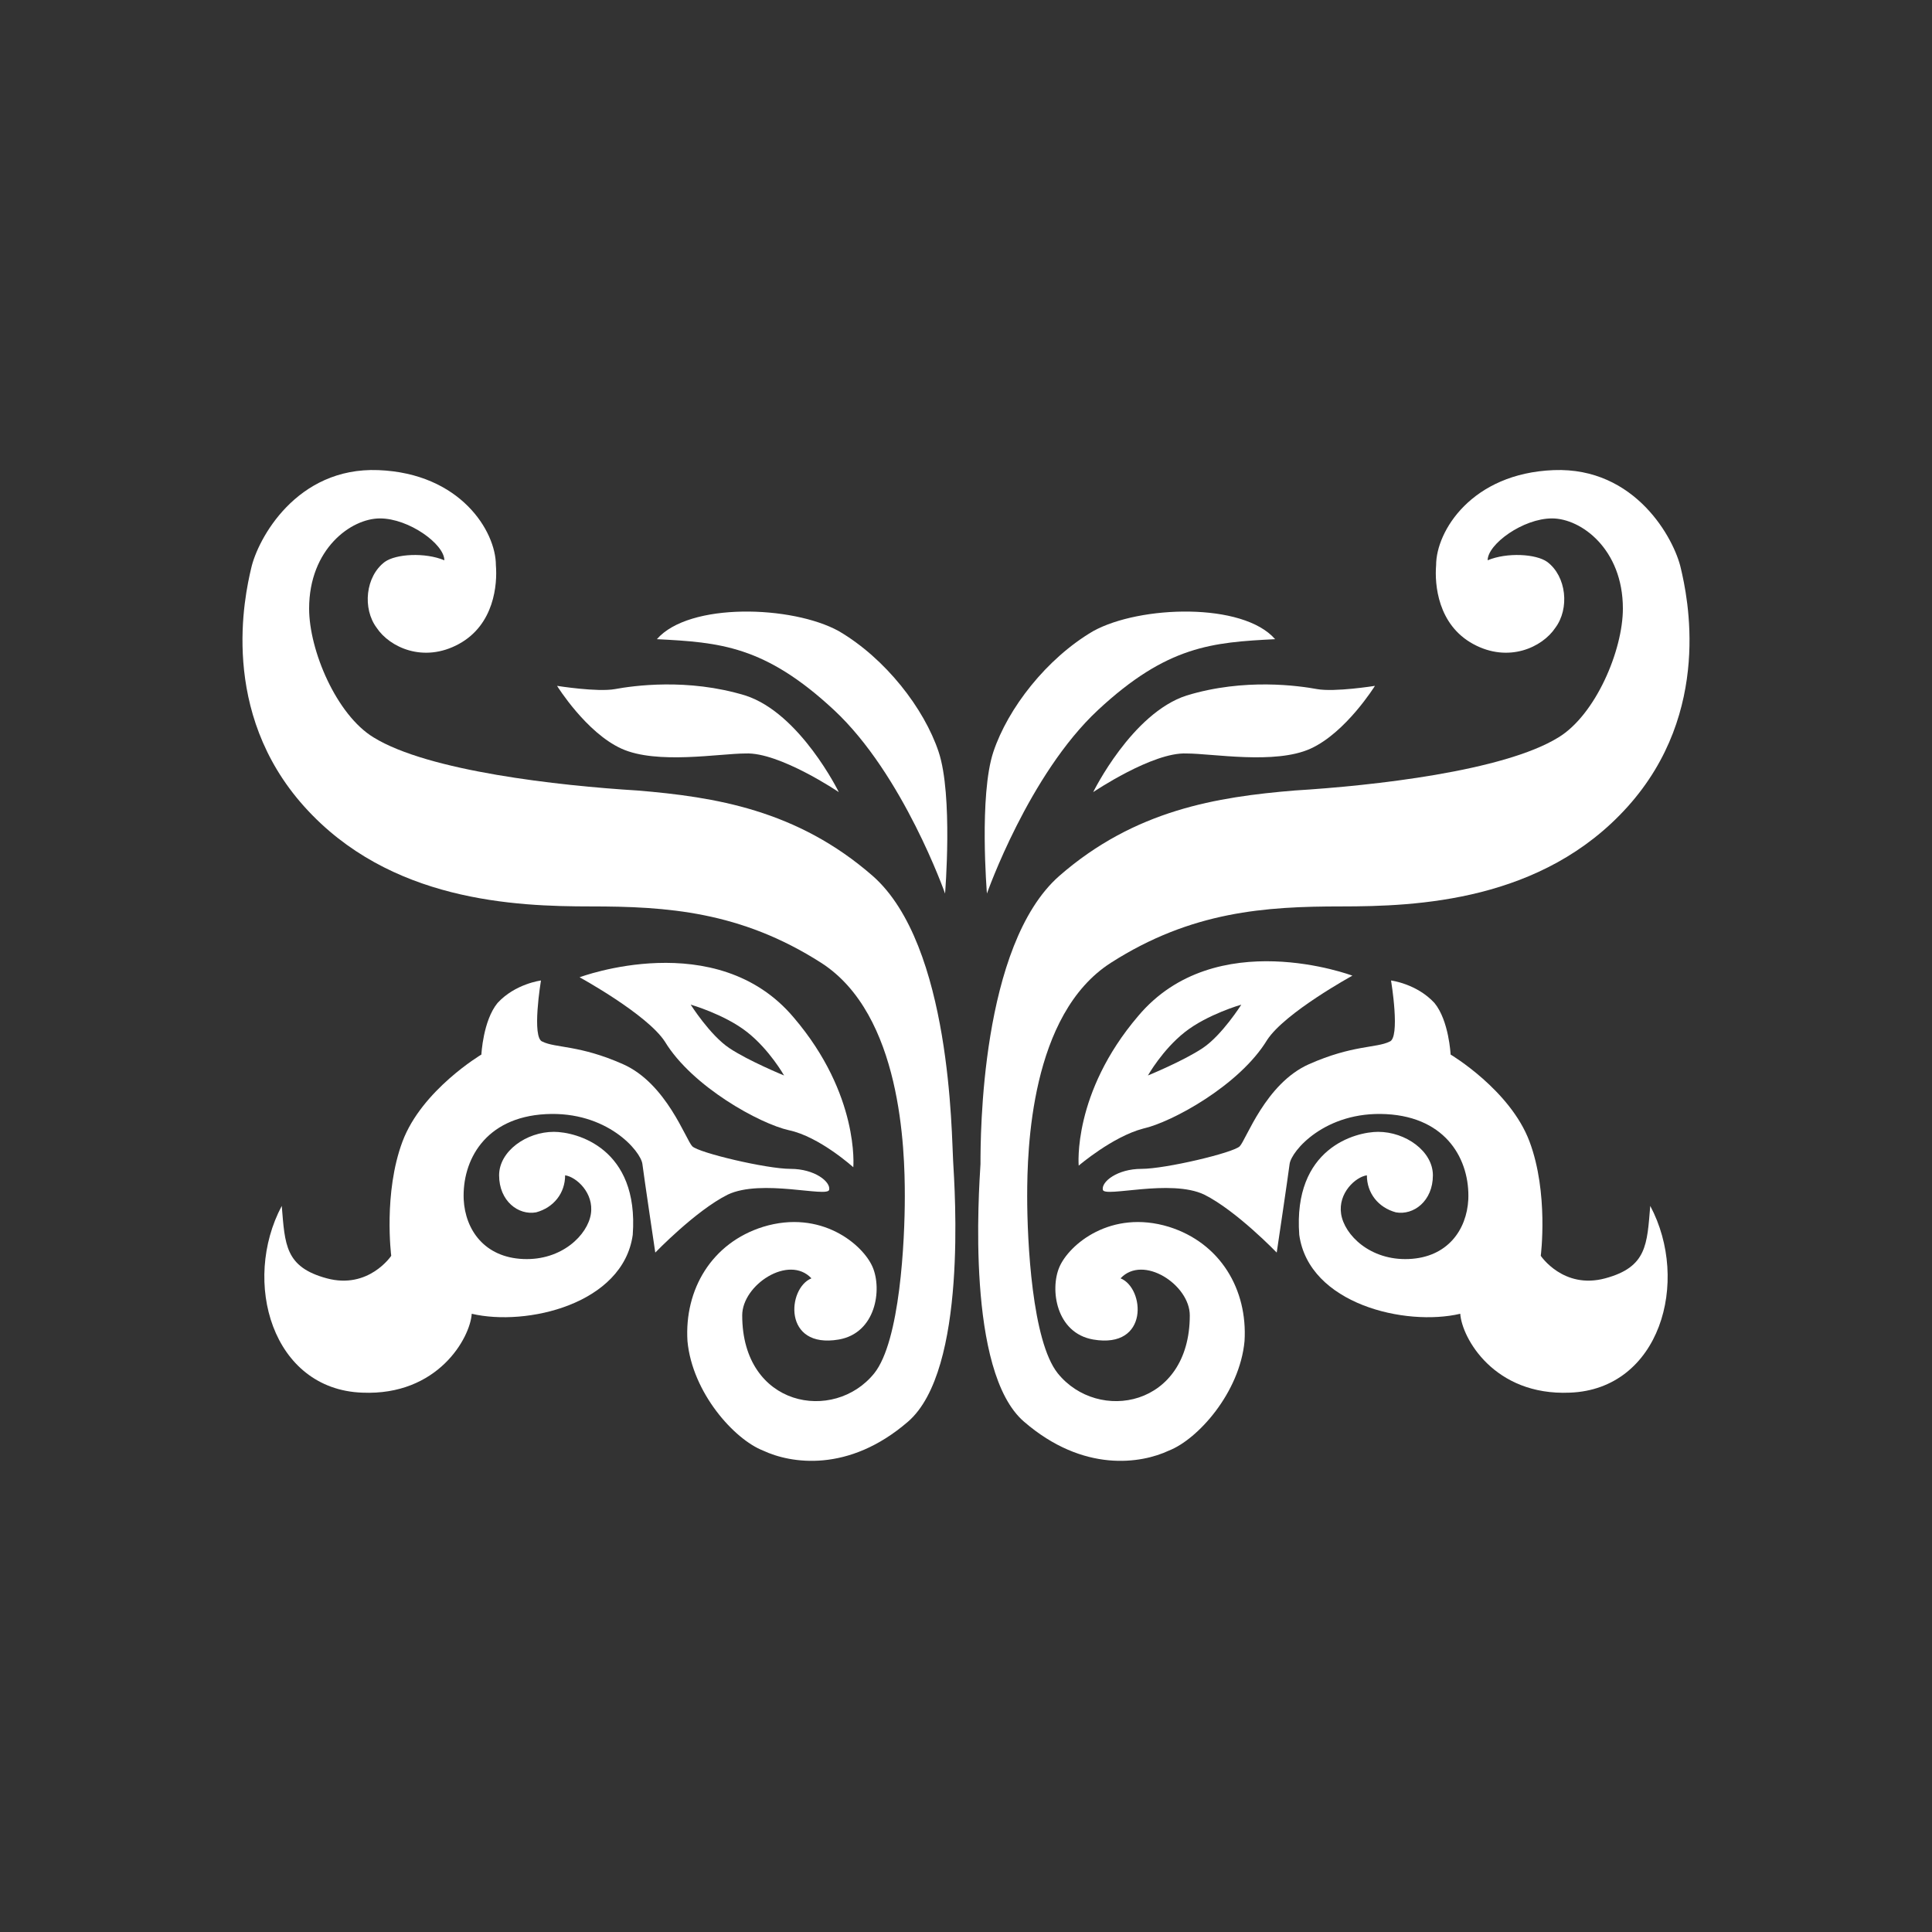 <?xml version="1.0" encoding="utf-8"?>
<!-- Generator: Adobe Illustrator 24.1.2, SVG Export Plug-In . SVG Version: 6.00 Build 0)  -->
<svg version="1.1" id="圖層_1" xmlns="http://www.w3.org/2000/svg" xmlns:xlink="http://www.w3.org/1999/xlink" x="0px" y="0px"
	 viewBox="0 0 120 120" style="enable-background:new 0 0 120 120;" xml:space="preserve">
<rect x="0" y="0" width="120" height="120" fill="#333333" stroke="none"/>
<style type="text/css">
	.st0{fill:#FFFFFF;}
</style>
<g>
	<g>
		<g>
			<path class="st0" d="M58.7,55.5c0,0,0.5-6.1-0.4-8.8c-0.9-2.7-3.3-5.8-6.2-7.5c-2.9-1.6-9.3-1.8-11.3,0.5c3.9,0.2,6.7,0.4,11,4.4
				C56.1,48.1,58.7,55.5,58.7,55.5z"/>
			<path class="st0" d="M52.1,49.2c0,0-2.4-4.9-5.8-6c-3.6-1.1-7-0.6-8.1-0.4c-1.1,0.2-3.6-0.2-3.6-0.2s1.8,2.9,4,3.9
				c2.2,1,6.1,0.3,7.7,0.3C48.4,46.7,52.1,49.2,52.1,49.2z"/>
			<path class="st0" d="M54.2,54.4c-4.7-4.1-9.8-4.9-14.6-5.3c-4.9-0.3-13-1.2-16.4-3.3c-2.3-1.4-4-5.4-4-8c0-3.7,2.6-5.6,4.4-5.6
				c1.8,0,4,1.6,4,2.6c-1.2-0.5-3-0.4-3.7,0.1c-1.2,0.9-1.4,2.9-0.5,4.1c0.8,1.2,2.9,2.2,5.1,1c2.2-1.2,2.4-3.7,2.3-4.9
				c0-2.1-2.2-5.7-7.3-5.9c-5.1-0.2-7.5,4.3-7.9,6.1c-0.4,1.7-2,8.9,3.3,14.8c5.3,5.9,13.1,6.2,17.8,6.2S46,56.6,51,59.8
				c5,3.2,5.2,11.6,5.2,14.5c0,2.8-0.3,9-1.9,11c-2.5,3.1-8.2,2.1-8.2-3.6c0-1.9,2.9-3.8,4.3-2.3c-1.5,0.6-1.8,4.4,1.7,3.8
				c2.3-0.4,2.7-3.1,2.1-4.5c-0.6-1.4-3.2-3.6-6.8-2.5c-3.2,1-4.9,3.9-4.7,7.1c0.3,3.2,2.9,6.1,4.7,6.8c1.7,0.8,5.3,1.4,9-1.8
				c3.7-3.2,2.9-14.4,2.8-16.2C59.1,70.6,59.1,58.7,54.2,54.4z"/>
			<path class="st0" d="M49,70.2c-1.8-0.4-6-2.7-7.7-5.5c-1.1-1.7-5.3-4-5.3-4s8.5-3.2,13.3,2.5c4.1,4.8,3.7,9.3,3.7,9.3
				S50.9,70.6,49,70.2z M48.7,66.8c0,0-0.9-1.6-2.3-2.7c-1.4-1.1-3.5-1.7-3.5-1.7s1.2,1.9,2.4,2.7C46.5,65.9,48.7,66.8,48.7,66.8z"
				/>
			<path class="st0" d="M33.6,60.9c0,0-1.6,0.2-2.7,1.4c-0.9,1.1-1,3.2-1,3.2s-3.7,2.2-4.9,5.4c-1.2,3.2-0.7,7.1-0.7,7.1
				s-1.4,2.1-4,1.4c-2.6-0.7-2.6-2.1-2.8-4.5c-2.5,4.7-0.6,11.4,5,11.6c4.7,0.2,6.7-3.4,6.8-4.9c3.4,0.8,9.4-0.6,10-4.9
				c0.4-5.4-3.5-6.4-4.9-6.4c-1.7,0-3.4,1.2-3.4,2.7c0,1.6,1.2,2.5,2.3,2.3c1.1-0.3,1.8-1.2,1.8-2.3c0.7,0.1,1.8,1.1,1.6,2.4
				c-0.2,1.3-1.8,2.9-4.2,2.8c-2.4-0.1-3.6-1.8-3.7-3.7c-0.1-2.4,1.3-5.1,5.1-5.3c3.8-0.2,5.9,2.3,6,3.1c0.1,0.8,0.8,5.5,0.8,5.5
				s2.5-2.6,4.5-3.6c2.1-1,6.2,0.2,6.3-0.3c0.1-0.5-0.9-1.3-2.4-1.3c-1.5,0-5.7-1-6.1-1.4c-0.4-0.4-1.6-3.9-4.3-5.1
				c-2.7-1.2-4.2-1-5-1.4C33,64.5,33.6,60.9,33.6,60.9z"/>
		</g>
		<g>
			<path class="st0" d="M61.3,55.5c0,0-0.5-6.1,0.4-8.8c0.9-2.7,3.3-5.8,6.2-7.5c2.9-1.6,9.3-1.8,11.3,0.5c-3.9,0.2-6.7,0.4-11,4.4
				C63.9,48.1,61.3,55.5,61.3,55.5z"/>
			<path class="st0" d="M67.9,49.2c0,0,2.4-4.9,5.8-6c3.6-1.1,7-0.6,8.1-0.4c1.1,0.2,3.6-0.2,3.6-0.2s-1.8,2.9-4,3.9
				c-2.2,1-6.1,0.3-7.7,0.3C71.6,46.7,67.9,49.2,67.9,49.2z"/>
			<path class="st0" d="M65.8,54.4c4.7-4.1,9.8-4.9,14.6-5.3c4.9-0.3,13-1.2,16.4-3.3c2.3-1.4,4-5.4,4-8c0-3.7-2.6-5.6-4.4-5.6
				c-1.8,0-4,1.6-4,2.6c1.2-0.5,3-0.4,3.7,0.1c1.2,0.9,1.4,2.9,0.5,4.1c-0.8,1.2-2.9,2.2-5.1,1c-2.2-1.2-2.4-3.7-2.3-4.9
				c0-2.1,2.2-5.7,7.3-5.9c5.1-0.2,7.5,4.3,7.9,6.1c0.4,1.7,2,8.9-3.3,14.8c-5.3,5.9-13.1,6.2-17.8,6.2S74,56.6,69,59.8
				c-5,3.2-5.2,11.6-5.2,14.5c0,2.8,0.3,9,1.9,11c2.5,3.1,8.2,2.1,8.2-3.6c0-1.9-2.9-3.8-4.3-2.3c1.5,0.6,1.8,4.4-1.7,3.8
				c-2.3-0.4-2.7-3.1-2.1-4.5c0.6-1.4,3.2-3.6,6.8-2.5c3.2,1,4.9,3.9,4.7,7.1c-0.3,3.2-2.9,6.1-4.7,6.8c-1.7,0.8-5.3,1.4-9-1.8
				C60,85.2,60.8,74,60.9,72.3C60.9,70.6,60.9,58.7,65.8,54.4z"/>
			<path class="st0" d="M67,72.4c0,0-0.4-4.5,3.7-9.3c4.8-5.7,13.3-2.5,13.3-2.5s-4.2,2.3-5.3,4c-1.7,2.8-5.9,5.1-7.7,5.5
				C69.1,70.6,67,72.4,67,72.4z M74.7,65.1c1.2-0.8,2.4-2.7,2.4-2.7S75,63,73.6,64.1c-1.4,1.1-2.3,2.7-2.3,2.7S73.5,65.9,74.7,65.1z
				"/>
			<path class="st0" d="M86.4,60.9c0,0,1.6,0.2,2.7,1.4c0.9,1.1,1,3.2,1,3.2s3.7,2.2,4.9,5.4c1.2,3.2,0.7,7.1,0.7,7.1s1.4,2.1,4,1.4
				c2.6-0.7,2.6-2.1,2.8-4.5c2.5,4.7,0.6,11.4-5,11.6c-4.7,0.2-6.7-3.4-6.8-4.9c-3.4,0.8-9.4-0.6-10-4.9c-0.4-5.4,3.5-6.4,4.9-6.4
				c1.7,0,3.4,1.2,3.4,2.7c0,1.6-1.2,2.5-2.3,2.3c-1.1-0.3-1.8-1.2-1.8-2.3c-0.7,0.1-1.8,1.1-1.6,2.4c0.2,1.3,1.8,2.9,4.2,2.8
				c2.4-0.1,3.6-1.8,3.7-3.7c0.1-2.4-1.3-5.1-5.1-5.3c-3.8-0.2-5.9,2.3-6,3.1c-0.1,0.8-0.8,5.5-0.8,5.5s-2.5-2.6-4.5-3.6
				c-2.1-1-6.2,0.2-6.3-0.3c-0.1-0.5,0.9-1.3,2.4-1.3c1.5,0,5.7-1,6.1-1.4c0.4-0.4,1.6-3.9,4.3-5.1c2.7-1.2,4.2-1,5-1.4
				C87,64.5,86.4,60.9,86.4,60.9z"/>
		</g>
	</g>
</g>
</svg>
